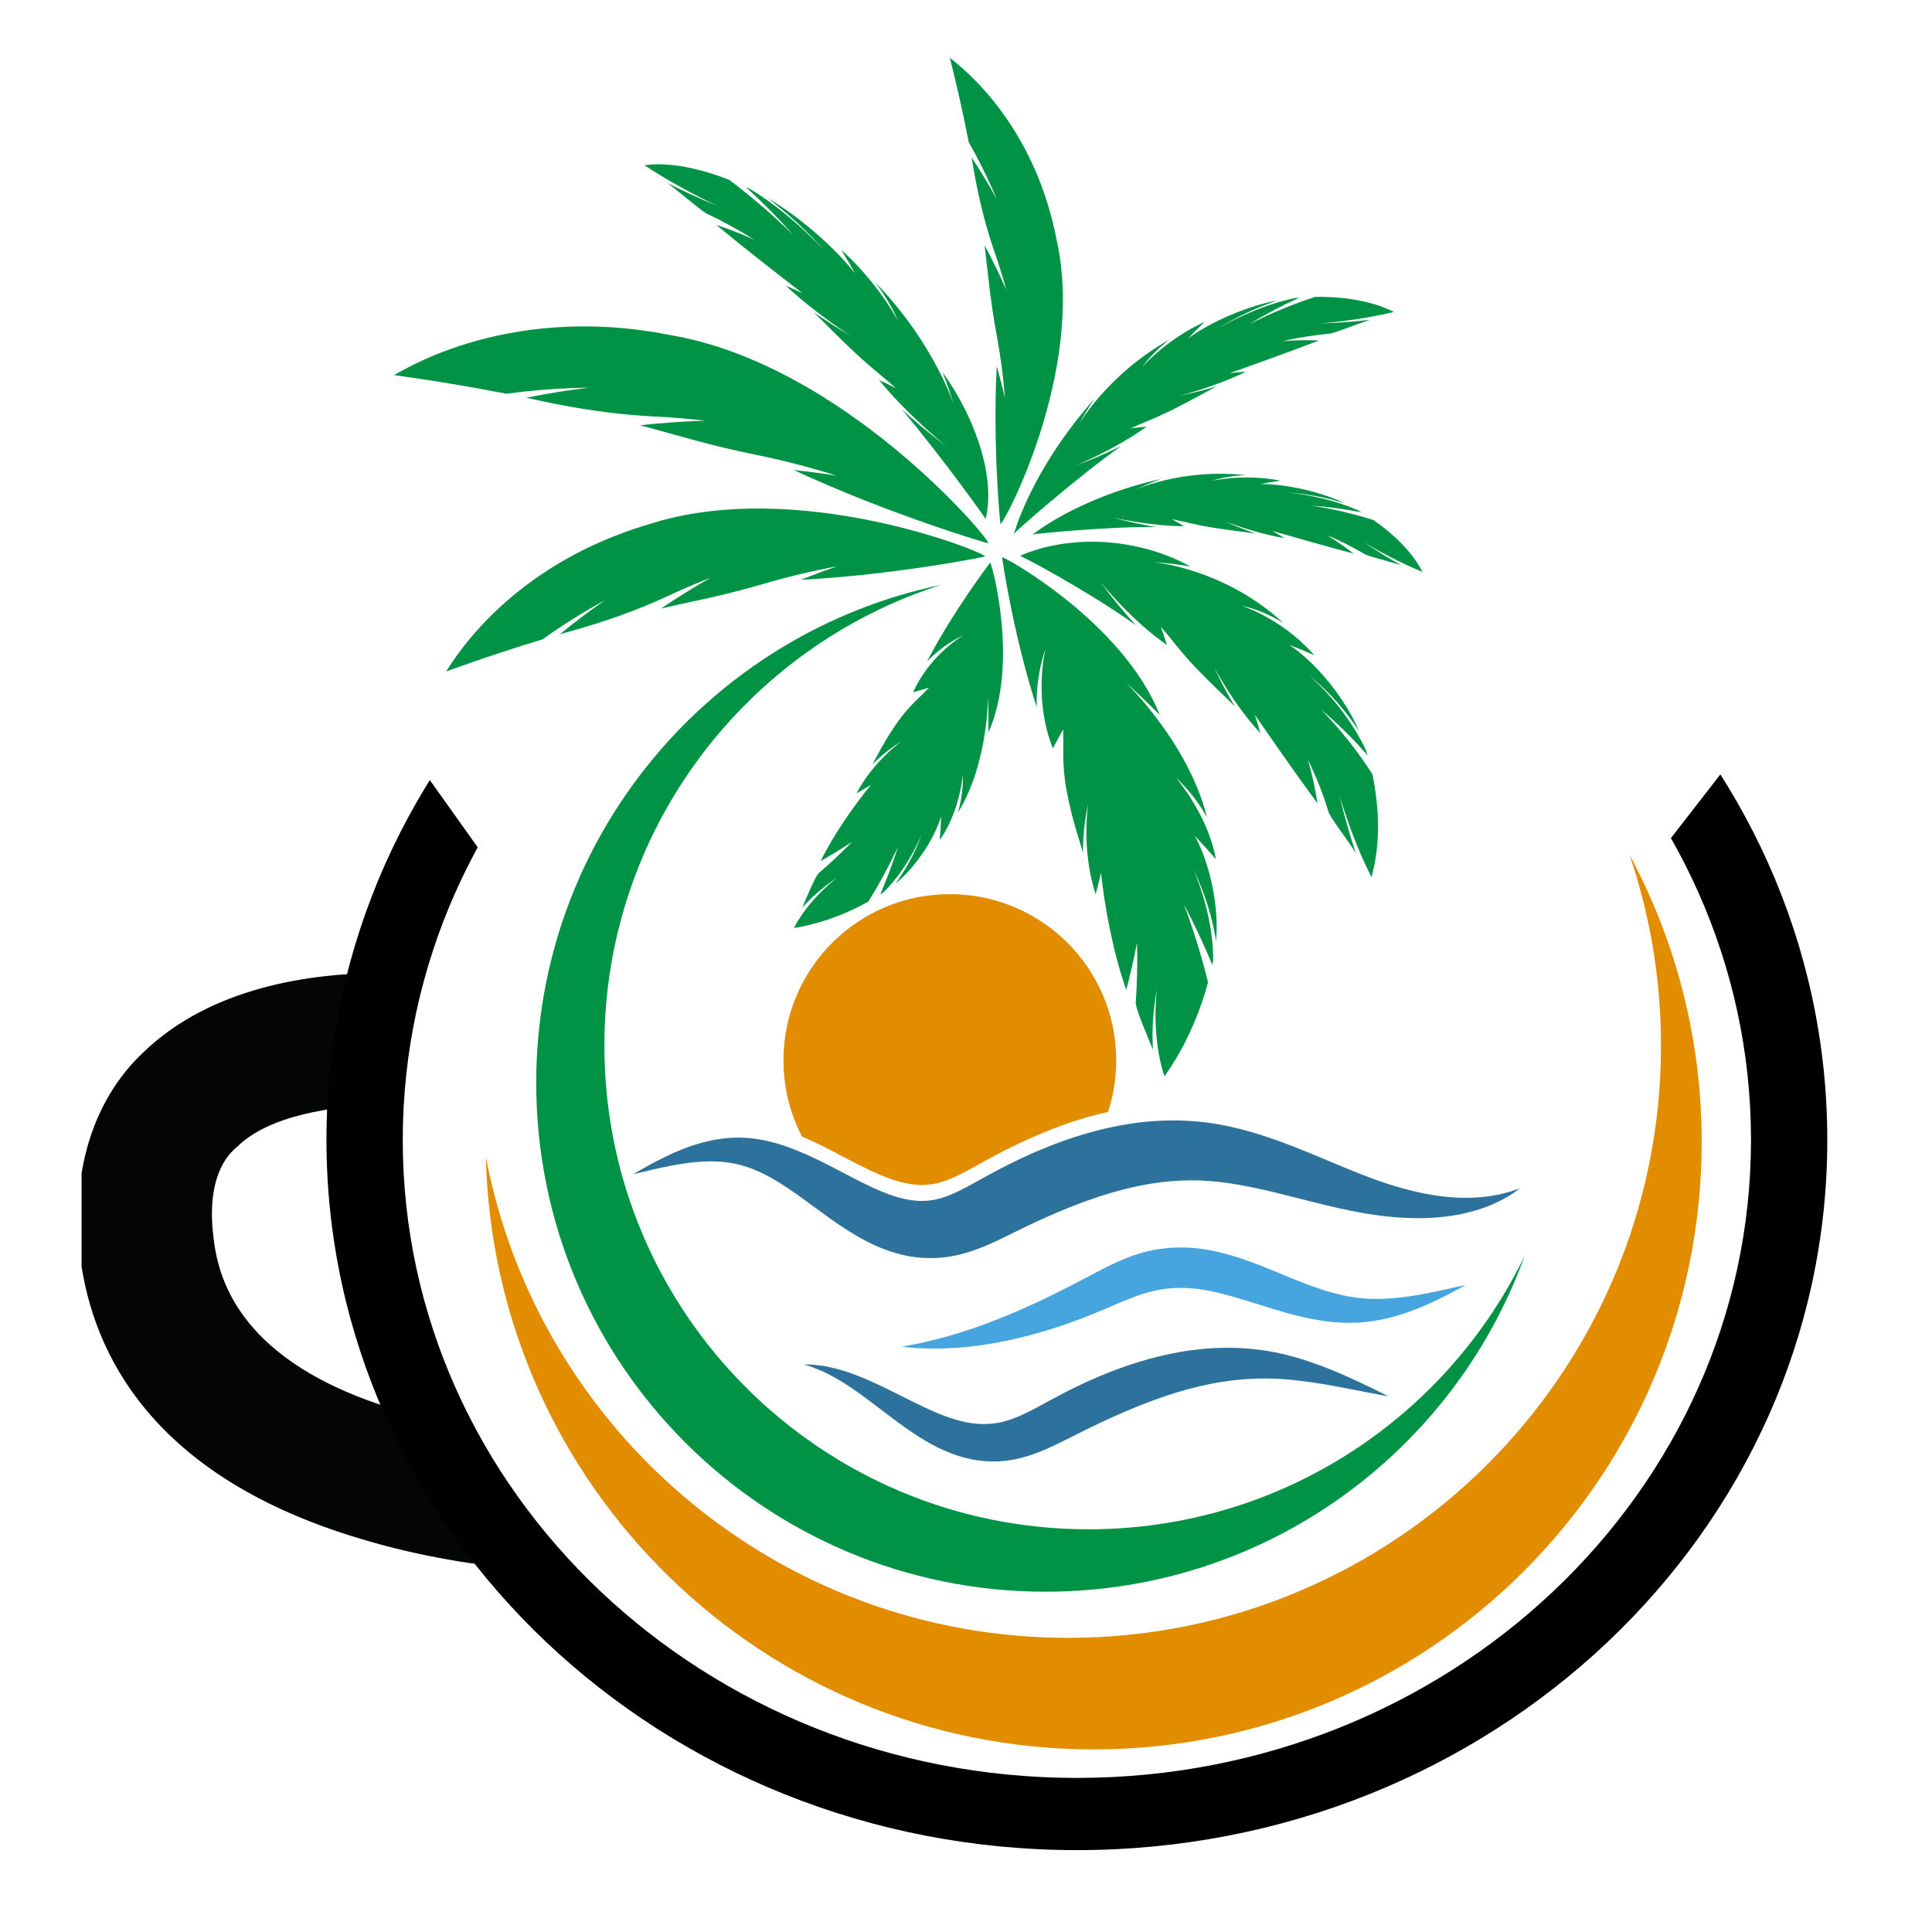 <svg xmlns="http://www.w3.org/2000/svg" xmlns:xlink="http://www.w3.org/1999/xlink" width="500" zoomAndPan="magnify" viewBox="0 0 375 375" height="500" preserveAspectRatio="xMidYMid meet" version="1.0"><defs><clipPath id="ebc9844235"><path d="M 15.836 159.551 L 339.852 159.551 L 339.852 357.281 L 15.836 357.281 Z M 15.836 159.551 " clip-rule="nonzero"/></clipPath><clipPath id="c9973ecdbb"><path d="M 101.684 288.77 L 304 288.77 L 304 375 L 101.684 375 Z M 101.684 288.77 " clip-rule="nonzero"/></clipPath><clipPath id="55265655b3"><path d="M 63.367 83.418 L 355 83.418 L 355 359.984 L 63.367 359.984 Z M 63.367 83.418 " clip-rule="nonzero"/></clipPath><clipPath id="0a9cbadc75"><path d="M 209.023 83.418 C 128.578 83.418 63.367 145.133 63.367 221.262 C 63.367 297.395 128.578 359.109 209.023 359.109 C 289.465 359.109 354.676 297.395 354.676 221.262 C 354.676 145.133 289.465 83.418 209.023 83.418 " clip-rule="nonzero"/></clipPath><clipPath id="bb4489f279"><path d="M 78.176 97.43 L 340 97.43 L 340 345.883 L 78.176 345.883 Z M 78.176 97.43 " clip-rule="nonzero"/></clipPath><clipPath id="8292cbe19f"><path d="M 209.023 97.43 C 136.758 97.43 78.176 152.871 78.176 221.262 C 78.176 289.652 136.758 345.094 209.023 345.094 C 281.285 345.094 339.867 289.652 339.867 221.262 C 339.867 152.871 281.285 97.43 209.023 97.43 " clip-rule="nonzero"/></clipPath><clipPath id="4f549aa3f1"><path d="M 0 0 L 331 0 L 331 237 L 0 237 Z M 0 0 " clip-rule="nonzero"/></clipPath><clipPath id="1f6cbac545"><path d="M -21.863 3.633 L 164.078 -128.848 L 330.324 104.488 L 144.383 236.969 Z M -21.863 3.633 " clip-rule="nonzero"/></clipPath><clipPath id="1e986d31fc"><path d="M -21.863 3.633 L 164.066 -128.84 L 330.312 104.496 L 144.383 236.969 Z M -21.863 3.633 " clip-rule="nonzero"/></clipPath><clipPath id="13f5da0c9e"><path d="M 63 0 L 375 0 L 375 267 L 63 267 Z M 63 0 " clip-rule="nonzero"/></clipPath><clipPath id="0096e5faa7"><path d="M 243.727 266.562 L 63.344 126.617 L 238.961 -99.75 L 419.348 40.199 Z M 243.727 266.562 " clip-rule="nonzero"/></clipPath><clipPath id="fcb5d55ec0"><path d="M 243.727 266.562 L 63.352 126.625 L 238.973 -99.742 L 419.348 40.199 Z M 243.727 266.562 " clip-rule="nonzero"/></clipPath><clipPath id="39e3aaa764"><path d="M 76.266 63 L 192 63 L 192 106 L 76.266 106 Z M 76.266 63 " clip-rule="nonzero"/></clipPath><clipPath id="37a3ec4e21"><path d="M 184 11.105 L 207 11.105 L 207 102 L 184 102 Z M 184 11.105 " clip-rule="nonzero"/></clipPath><clipPath id="1ccd205bf9"><path d="M 94.273 165.801 L 330.293 165.801 L 330.293 339.555 L 94.273 339.555 Z M 94.273 165.801 " clip-rule="nonzero"/></clipPath></defs><rect x="-37.5" width="450" fill="#ffffff" y="-37.5" height="450" fill-opacity="1"/><rect x="-37.5" width="450" fill="#ffffff" y="-37.5" height="450" fill-opacity="1"/><rect x="-37.5" width="450" fill="#ffffff" y="-37.5" height="450" fill-opacity="1"/><g clip-path="url(#ebc9844235)"><path fill="#040606" d="M 41.527 240.875 C 44.293 263.258 68.48 272.57 88.168 276.363 C 88.168 276.363 88.168 276.016 87.82 276.016 C 80.559 257.398 75.742 235.703 74.359 214.352 C 64.676 214.695 52.25 216.422 45.996 222.625 C 44.293 224.008 39.797 228.488 41.527 240.875 Z M 172.484 331.449 L 241.582 331.449 C 259.195 331.449 284.418 311.477 302.031 266.707 C 315.176 233.633 315.523 198.863 313.102 185.07 L 100.621 185.07 C 98.199 198.863 98.863 233.633 111.66 266.707 C 129.273 311.477 154.844 331.449 172.484 331.449 Z M 27.719 204.352 C 40.836 191.621 60.176 188.863 74.359 188.863 C 75.023 180.242 76.754 171.648 80.211 166.477 C 83.324 161.996 87.82 159.582 92.664 159.582 L 321.031 159.582 C 325.871 159.582 330.715 161.996 333.484 166.477 C 340.402 176.824 340.055 200.586 339.711 210.215 C 338.672 232.598 333.828 256.016 325.871 276.016 C 306.184 325.961 273.727 357.281 241.238 357.281 L 172.141 357.281 C 146.227 357.281 120.625 337.656 101.285 304.582 C 93.012 303.891 81.594 302.195 70.211 298.746 C 29.418 286.68 18.031 262.57 15.613 244.32 C 13.191 223.316 20.801 210.902 27.719 204.352 " fill-opacity="1" fill-rule="nonzero"/></g><g clip-path="url(#c9973ecdbb)"><path fill="#ffffff" d="M 101.684 288.77 L 303.129 288.77 L 303.129 467.832 L 101.684 467.832 Z M 101.684 288.77 " fill-opacity="1" fill-rule="nonzero"/></g><g clip-path="url(#55265655b3)"><g clip-path="url(#0a9cbadc75)"><path fill="#000000" d="M 63.367 83.418 L 356.016 83.418 L 356.016 359.984 L 63.367 359.984 Z M 63.367 83.418 " fill-opacity="1" fill-rule="nonzero"/></g></g><g clip-path="url(#bb4489f279)"><g clip-path="url(#8292cbe19f)"><path fill="#ffffff" d="M 78.176 97.43 L 341.074 97.43 L 341.074 345.883 L 78.176 345.883 Z M 78.176 97.43 " fill-opacity="1" fill-rule="nonzero"/></g></g><g clip-path="url(#4f549aa3f1)"><g clip-path="url(#1f6cbac545)"><g clip-path="url(#1e986d31fc)"><path fill="#ffffff" d="M -21.863 3.633 L 164.078 -128.848 L 330.324 104.488 L 144.383 236.969 Z M -21.863 3.633 " fill-opacity="1" fill-rule="nonzero"/></g></g></g><g clip-path="url(#13f5da0c9e)"><g clip-path="url(#0096e5faa7)"><g clip-path="url(#fcb5d55ec0)"><path fill="#ffffff" d="M 243.727 266.562 L 63.344 126.617 L 238.961 -99.75 L 419.348 40.199 Z M 243.727 266.562 " fill-opacity="1" fill-rule="nonzero"/></g></g></g><g clip-path="url(#39e3aaa764)"><path fill="#009245" d="M 191.805 105.441 C 191.75 105.516 172.578 99.832 154.062 91.234 C 156.812 91.523 159.578 91.883 162.352 92.312 C 157.082 90.66 151.824 89.309 146.598 88.254 C 141.961 87.312 137.223 86.145 132.492 84.812 C 131.906 84.648 131.328 84.488 130.742 84.324 C 128.535 83.707 126.367 83.113 124.234 82.539 C 128.391 82.086 132.609 81.789 136.875 81.656 C 133.492 81.262 130.133 80.984 126.805 80.824 C 119.602 80.469 112.125 79.367 105.02 77.824 C 104.043 77.609 103.086 77.406 102.145 77.207 C 106.148 76.383 110.238 75.727 114.395 75.238 C 108.914 75.316 103.539 75.719 98.305 76.426 C 84.984 73.836 76.449 72.871 76.426 72.781 C 76.262 73.297 97.078 58.438 130.203 65.055 C 163.879 70.824 192.645 105.164 191.805 105.441 " fill-opacity="1" fill-rule="nonzero"/></g><g clip-path="url(#37a3ec4e21)"><path fill="#009245" d="M 194.191 101.684 C 194.121 101.664 192.672 86.555 193.465 71.082 C 194.047 73.102 194.578 75.148 195.066 77.223 C 194.734 73.047 194.188 68.961 193.445 64.98 C 192.785 61.445 192.262 57.781 191.852 54.07 C 191.805 53.613 191.75 53.16 191.699 52.703 C 191.508 50.973 191.309 49.277 191.105 47.613 C 192.609 50.41 194.02 53.301 195.328 56.266 C 194.645 53.77 193.883 51.328 193.047 48.938 C 191.246 43.762 189.895 38.188 188.961 32.746 C 188.832 31.996 188.707 31.266 188.578 30.547 C 190.297 33.133 191.926 35.828 193.457 38.617 C 191.84 34.781 190.023 31.105 188.035 27.621 C 186.066 17.508 184.312 11.223 184.375 11.18 C 183.965 11.215 200.383 21.664 205.152 46.867 C 210.668 72.219 194.625 102.195 194.191 101.684 " fill-opacity="1" fill-rule="nonzero"/></g><path fill="#009245" d="M 191.18 108.004 C 191.164 108.086 173.672 111.598 155.477 112.531 C 157.766 111.613 160.098 110.742 162.465 109.926 C 157.617 110.82 152.906 111.945 148.344 113.289 C 144.293 114.484 140.07 115.539 135.781 116.461 C 135.254 116.57 134.727 116.688 134.199 116.801 C 132.199 117.234 130.238 117.668 128.32 118.105 C 131.406 116.016 134.609 114.023 137.922 112.141 C 135.086 113.238 132.32 114.422 129.629 115.684 C 123.801 118.406 117.441 120.652 111.195 122.395 C 110.332 122.633 109.492 122.871 108.672 123.109 C 111.484 120.789 114.434 118.566 117.512 116.449 C 113.219 118.797 109.148 121.352 105.312 124.094 C 93.727 127.602 86.59 130.402 86.535 130.34 C 86.621 130.812 96.832 110.418 125.723 101.828 C 154.695 92.344 191.727 107.438 191.18 108.004 " fill-opacity="1" fill-rule="nonzero"/><path fill="#009245" d="M 212.668 173.555 C 209.75 164.684 211.266 155.641 211.215 155.961 C 210.453 159.484 210.195 162.68 210.203 165.504 C 209.836 164.23 209.508 163.164 209.34 162.621 C 209.188 162.125 209.039 161.629 208.891 161.137 C 208.109 158.547 207.48 155.926 206.992 153.281 C 206.547 150.844 206.355 148.395 206.379 145.98 C 206.395 144.512 206.387 143.035 206.359 141.555 C 205.695 142.793 205.027 144.027 204.355 145.262 C 200.352 135.133 203.062 125.352 203.016 125.688 C 201.531 129.934 201.148 133.867 201.219 137.238 C 196.676 123.297 194.484 108.207 194.508 108.18 C 194.504 107.758 217.957 120.668 225.086 138.75 C 222.758 136.398 220.348 134.105 217.867 131.883 C 217.867 131.719 230.629 143.906 234.262 158.617 C 232.789 155.98 230.816 153.324 228.246 150.941 C 227.934 150.621 234.016 157.402 235.855 166.008 C 235.891 166.242 235.93 166.48 235.961 166.711 C 234.648 165.203 233.305 163.719 231.938 162.266 C 235.148 168.258 236.613 176.695 236.031 182.594 C 235.395 178.562 234.074 173.727 231.504 168.453 C 231.32 168.039 235.52 176.848 235.477 186.34 C 235.418 186.645 235.363 186.949 235.301 187.25 C 233.66 183.297 231.832 179.398 229.812 175.559 C 231.684 180.578 233.238 185.629 234.48 190.684 C 231.473 201.691 226.586 208.043 226.008 208.918 C 223.305 200.609 224.605 191.766 224.535 192.059 C 223.723 196.617 223.59 200.496 223.777 203.723 C 222.41 200.363 220.656 196.41 220.445 194.695 C 220.715 190.863 220.801 186.957 220.695 182.992 C 220.102 186.094 219.402 189.137 218.602 192.121 C 216.121 185.137 214.391 176.047 213.711 169.406 C 213.383 170.801 213.035 172.184 212.668 173.555 " fill-opacity="1" fill-rule="nonzero"/><path fill="#009245" d="M 166.25 153.992 C 169.527 147.668 175.266 143.668 175.062 143.812 C 172.734 145.277 170.855 146.844 169.32 148.355 C 169.82 147.473 170.223 146.727 170.434 146.348 C 170.621 145.996 170.812 145.652 171 145.309 C 171.996 143.504 173.09 141.762 174.27 140.086 C 175.363 138.539 176.594 137.133 177.922 135.855 C 178.73 135.078 179.531 134.285 180.324 133.48 C 179.297 133.781 178.266 134.078 177.234 134.367 C 180.621 126.785 187.398 123.039 187.191 123.195 C 184.086 124.656 181.734 126.547 179.934 128.383 C 185.109 118.469 192.164 109.223 192.195 109.223 C 192.422 108.996 197.898 128.645 191.848 142.172 C 191.887 139.648 191.852 137.117 191.738 134.582 C 191.828 134.496 191.992 147.941 185.914 157.766 C 186.566 155.559 186.961 153.07 186.887 150.398 C 186.898 150.059 186.445 156.984 182.734 162.578 C 182.629 162.723 182.52 162.871 182.41 163.012 C 182.531 161.492 182.621 159.969 182.684 158.449 C 181.133 163.395 177.312 168.691 173.789 171.523 C 175.648 169.027 177.578 165.727 179.078 161.516 C 179.207 161.195 176.648 168.18 171.453 173.223 C 171.254 173.355 171.059 173.488 170.859 173.609 C 172.141 170.609 173.289 167.535 174.305 164.387 C 172.566 168.082 170.645 171.625 168.551 175 C 160.945 179.238 154.875 179.969 154.09 180.121 C 157.176 174.215 162.691 170.207 162.492 170.32 C 159.574 172.316 157.391 174.309 155.73 176.133 C 156.832 173.598 158.051 170.535 158.875 169.504 C 161.105 167.605 163.281 165.566 165.387 163.395 C 163.379 164.727 161.348 165.969 159.293 167.125 C 161.777 162.051 165.809 156.258 169.066 152.348 C 168.133 152.91 167.191 153.457 166.25 153.992 " fill-opacity="1" fill-rule="nonzero"/><path fill="#009245" d="M 244.641 142.32 C 239.238 136.484 235.629 129.383 235.68 129.59 C 237.074 132.516 238.395 134.98 239.648 137.086 C 238.855 136.277 238.18 135.625 237.832 135.289 C 237.52 134.984 237.199 134.68 236.887 134.383 C 235.234 132.805 233.625 131.191 232.035 129.539 C 230.57 128.008 229.191 126.387 227.859 124.707 C 227.051 123.684 226.203 122.676 225.312 121.68 C 225.746 122.852 226.137 124.016 226.488 125.18 C 219.305 120.215 213.602 112.887 213.68 113.098 C 216.203 116.504 218.484 119.207 220.512 121.371 C 210.66 114.383 198.113 107.801 197.945 107.887 C 197.977 107.953 201.516 106.039 207.762 105.375 C 213.895 104.664 222.902 105.449 231.02 109.945 C 228.379 109.496 225.777 109.207 223.234 109.059 C 222.91 108.949 237.273 109.973 249.062 120.906 C 246.617 119.387 243.902 118.195 241.137 117.613 C 240.723 117.52 248.258 119.723 254.578 126.594 C 254.742 126.785 254.906 126.98 255.062 127.176 C 253.461 126.441 251.855 125.777 250.262 125.176 C 255.637 128.746 261.332 135.961 263.762 141.875 C 261.426 138.262 258.094 134.262 253.68 130.758 C 253.285 130.434 260.867 136.371 265.16 145.688 C 265.262 146.004 265.359 146.32 265.449 146.633 C 262.633 143.371 259.617 140.41 256.473 137.766 C 260.117 141.523 263.457 145.707 266.375 150.254 C 268.855 162.094 266.375 169.363 266.211 170.262 C 262.184 162.383 259.977 154.191 260 154.422 C 261.047 158.809 262.109 162.453 263.152 165.527 C 261.191 162.512 258.645 159.266 257.926 157.785 C 256.875 154.285 255.52 150.824 253.867 147.449 C 254.691 150.289 255.305 153.121 255.711 155.914 C 251.578 150.336 246.926 143.598 243.555 138.723 C 243.961 139.93 244.32 141.129 244.641 142.32 " fill-opacity="1" fill-rule="nonzero"/><path fill="#009245" d="M 241.848 72.145 C 235.543 75.219 228.883 76.816 229.059 76.809 C 231.773 76.215 234.105 75.613 236.145 75.008 C 235.258 75.461 234.527 75.855 234.152 76.059 C 233.812 76.246 233.473 76.43 233.137 76.613 C 231.371 77.582 229.59 78.512 227.785 79.426 C 226.113 80.266 224.406 81.031 222.668 81.75 C 221.613 82.191 220.551 82.66 219.484 83.16 C 220.531 83.012 221.559 82.895 222.57 82.805 C 216.332 87.277 208.785 90.355 208.973 90.328 C 212.438 88.992 215.281 87.727 217.625 86.574 C 208.938 92.684 196.797 103.453 196.801 103.586 C 196.863 103.574 199.945 91.516 212.426 77.406 C 211.191 79.242 210.086 81.074 209.113 82.883 C 208.918 83.102 214.562 72.902 226.934 65.957 C 224.941 67.5 223.109 69.289 221.727 71.203 C 221.516 71.484 225.754 66.367 233.16 62.781 C 233.359 62.695 233.566 62.602 233.766 62.516 C 232.664 63.57 231.609 64.629 230.609 65.695 C 235.164 62.324 242.625 59.238 247.977 58.32 C 244.418 59.492 240.227 61.332 236.047 64.016 C 235.664 64.254 242.777 59.629 251.371 57.848 C 251.648 57.82 251.922 57.797 252.191 57.773 C 248.742 59.344 245.453 61.098 242.363 62.992 C 246.473 60.895 250.812 59.078 255.281 57.617 C 265.195 57.492 269.926 60.297 270.562 60.543 C 263.156 62.336 256.137 62.773 256.32 62.793 C 260.031 62.652 263.188 62.398 265.898 62.078 C 262.922 63.066 259.574 64.445 258.191 64.754 C 255.156 65.02 252.047 65.508 248.902 66.223 C 251.359 66.031 253.734 65.988 256.012 66.086 C 250.336 68.277 243.598 70.68 238.723 72.422 C 239.785 72.301 240.828 72.207 241.848 72.145 " fill-opacity="1" fill-rule="nonzero"/><path fill="#009245" d="M 249.34 104.465 C 243.188 103.402 237.543 101.094 237.672 101.18 C 239.941 102.164 241.941 102.941 243.73 103.562 C 242.852 103.43 242.121 103.336 241.742 103.289 C 241.402 103.246 241.059 103.203 240.719 103.16 C 238.941 102.941 237.168 102.688 235.387 102.406 C 233.746 102.145 232.113 101.812 230.48 101.426 C 229.492 101.195 228.477 100.98 227.449 100.789 C 228.281 101.227 229.082 101.676 229.859 102.137 C 223.023 102.125 215.973 100.422 216.117 100.5 C 219.32 101.336 222.031 101.902 224.324 102.289 C 214.867 102.184 200.484 103.648 200.418 103.75 C 200.473 103.77 208.977 96.664 225.348 92.961 C 223.496 93.645 221.746 94.395 220.102 95.195 C 219.844 95.254 229.238 90.824 241.793 92.234 C 239.547 92.316 237.293 92.652 235.301 93.316 C 235 93.41 240.727 91.918 247.945 93.184 C 248.137 93.223 248.332 93.262 248.523 93.305 C 247.176 93.492 245.863 93.707 244.586 93.957 C 249.633 93.895 256.629 95.543 260.973 97.664 C 257.789 96.66 253.805 95.809 249.387 95.574 C 248.984 95.547 256.535 95.906 263.672 99.09 C 263.883 99.211 264.098 99.336 264.305 99.461 C 260.992 98.801 257.699 98.355 254.484 98.117 C 258.543 98.742 262.625 99.684 266.617 100.953 C 273.844 106.02 275.797 110.508 276.125 111.016 C 269.844 108.461 264.547 105.125 264.672 105.23 C 267.422 107.062 269.836 108.52 271.957 109.699 C 269.293 108.863 266.156 108.117 264.996 107.625 C 262.668 106.238 260.164 104.973 257.523 103.855 C 259.395 104.992 261.137 106.195 262.73 107.449 C 257.488 106.082 251.367 104.312 246.938 103.039 C 247.77 103.5 248.57 103.977 249.34 104.465 " fill-opacity="1" fill-rule="nonzero"/><path fill="#009245" d="M 152.551 55.461 C 158.5 61.059 165.266 65.246 165.082 65.172 C 162.312 63.523 159.961 62.008 157.938 60.605 C 158.773 61.41 159.461 62.098 159.809 62.449 C 160.129 62.773 160.445 63.09 160.762 63.41 C 162.418 65.082 164.102 66.715 165.828 68.34 C 167.418 69.84 169.074 71.27 170.777 72.672 C 171.816 73.527 172.855 74.414 173.887 75.332 C 172.789 74.777 171.703 74.258 170.633 73.781 C 176.277 80.703 183.816 86.711 183.625 86.621 C 180.137 83.922 177.344 81.555 175.074 79.488 C 183.012 88.992 191.344 100.617 191.312 100.746 C 191.242 100.703 192.258 98.09 191.609 92.922 C 191.023 87.863 188.523 80.039 182.977 72.281 C 183.895 74.637 184.664 76.922 185.297 79.129 C 185.477 79.445 181.676 66.926 169.883 54.801 C 171.68 57.191 173.258 59.766 174.305 62.273 C 174.477 62.652 171.047 55.719 163.898 49.047 C 163.699 48.871 163.5 48.699 163.305 48.531 C 164.254 50.066 165.148 51.586 165.98 53.086 C 161.84 47.793 154.547 41.605 149.086 38.52 C 152.602 41.168 156.66 44.758 160.531 49.199 C 160.891 49.605 154.293 41.973 145.602 36.688 C 145.316 36.551 145.031 36.414 144.754 36.285 C 148.062 39.312 151.172 42.461 154.035 45.66 C 150.129 41.848 145.93 38.223 141.539 34.902 C 131.164 30.867 125.797 32.051 125.094 32.07 C 132.359 36.91 139.59 40.078 139.395 40.027 C 135.551 38.441 132.34 36.949 129.605 35.551 C 132.484 37.773 135.676 40.543 137.043 41.402 C 140.141 42.855 143.289 44.57 146.434 46.539 C 143.898 45.391 141.422 44.43 139.035 43.66 C 144.477 48.176 151.016 53.262 155.793 56.941 C 154.699 56.406 153.617 55.91 152.551 55.461 " fill-opacity="1" fill-rule="nonzero"/><g clip-path="url(#1ccd205bf9)"><path fill="#e28c00" d="M 316.297 165.934 C 320.25 177.551 322.398 190.004 322.398 202.961 C 322.398 266.441 270.883 317.906 207.336 317.906 C 151.164 317.906 104.398 277.688 94.301 224.508 C 95.816 288.305 148.055 339.555 212.277 339.555 C 277.453 339.555 330.293 286.77 330.293 221.66 C 330.293 201.504 325.223 182.527 316.297 165.934 " fill-opacity="1" fill-rule="nonzero"/></g><path fill="#009245" d="M 211.281 296.836 C 159.387 296.836 117.312 254.805 117.312 202.961 C 117.312 161.082 144.766 125.617 182.668 113.523 C 137.797 122.867 104.082 162.598 104.082 210.195 C 104.082 264.738 148.34 308.949 202.938 308.949 C 245.73 308.949 282.168 281.785 295.926 243.777 C 280.727 275.176 248.535 296.836 211.281 296.836 " fill-opacity="1" fill-rule="nonzero"/><path fill="#46a4de" d="M 175.062 261.391 C 175.062 261.391 175.461 261.316 176.211 261.172 C 176.586 261.102 177.051 261.016 177.598 260.914 C 178.141 260.797 178.77 260.66 179.473 260.504 C 182.281 259.871 186.285 258.816 191.031 257.062 C 195.789 255.324 201.281 252.91 207.223 249.867 C 208.707 249.105 210.219 248.316 211.773 247.492 C 213.34 246.664 215 245.781 216.816 244.965 C 218.633 244.145 220.617 243.391 222.766 242.871 C 223.301 242.738 223.852 242.625 224.402 242.527 C 224.957 242.457 225.516 242.387 226.074 242.316 C 227.191 242.137 228.316 242.152 229.449 242.137 C 234 242.148 238.133 243.316 241.789 244.578 C 245.457 245.871 248.723 247.328 251.789 248.547 C 254.855 249.777 257.723 250.77 260.465 251.363 C 260.805 251.441 261.148 251.52 261.484 251.594 C 261.82 251.645 262.156 251.691 262.488 251.742 C 263.156 251.84 263.812 251.961 264.461 252 C 265.758 252.117 267.027 252.145 268.254 252.102 C 273.164 251.934 277.266 250.98 280.082 250.391 C 282.887 249.766 284.484 249.41 284.484 249.41 C 284.484 249.41 283.094 250.219 280.496 251.543 C 279.195 252.203 277.586 252.988 275.641 253.785 C 273.695 254.574 271.422 255.406 268.758 255.992 C 267.43 256.297 266.004 256.527 264.488 256.656 C 263.727 256.738 262.953 256.73 262.16 256.746 C 261.762 256.746 261.363 256.754 260.957 256.758 C 260.555 256.73 260.152 256.703 259.746 256.68 C 256.477 256.48 253.066 255.773 249.68 254.824 C 246.285 253.879 242.895 252.703 239.504 251.73 C 236.113 250.77 232.711 249.973 229.371 249.98 C 228.539 250.004 227.703 249.965 226.898 250.094 C 226.492 250.137 226.086 250.176 225.684 250.215 C 225.285 250.277 224.891 250.348 224.496 250.434 C 222.91 250.766 221.324 251.273 219.719 251.891 C 218.117 252.5 216.504 253.211 214.848 253.918 C 213.188 254.629 211.527 255.301 209.902 255.922 C 203.387 258.414 197.242 260.016 192.023 260.859 C 186.797 261.723 182.512 261.82 179.586 261.727 C 178.859 261.691 178.207 261.66 177.645 261.637 C 177.086 261.586 176.609 261.543 176.227 261.508 C 175.465 261.434 175.062 261.391 175.062 261.391 " fill-opacity="1" fill-rule="nonzero"/><path fill="#2d719d" d="M 269.473 271.016 C 269.473 271.016 267.789 270.727 264.773 270.137 C 261.758 269.57 257.406 268.617 252.121 267.98 C 246.828 267.312 240.703 267.355 234.059 268.809 C 227.41 270.203 220.348 272.93 213.082 276.387 C 211.262 277.258 209.488 278.137 207.707 279.043 C 205.902 279.953 204.02 280.902 202.004 281.715 C 199.992 282.523 197.816 283.184 195.551 283.496 C 193.273 283.781 191.02 283.707 188.926 283.316 C 184.715 282.535 181.312 280.727 178.461 278.941 C 175.605 277.129 173.211 275.273 171.043 273.625 C 168.879 271.969 166.941 270.516 165.176 269.328 C 163.41 268.141 161.824 267.23 160.473 266.566 C 159.129 265.891 158.016 265.492 157.258 265.215 C 156.492 264.973 156.082 264.84 156.082 264.84 C 156.082 264.84 156.516 264.848 157.328 264.863 C 158.137 264.922 159.355 265.008 160.891 265.336 C 162.43 265.652 164.297 266.188 166.383 266.992 C 168.469 267.797 170.777 268.867 173.238 270.098 C 175.707 271.324 178.34 272.707 181.137 273.934 C 183.93 275.148 186.91 276.176 189.879 276.371 C 191.355 276.48 192.836 276.363 194.289 276.062 C 195.75 275.727 197.262 275.164 198.848 274.414 C 200.434 273.664 202.09 272.746 203.871 271.773 C 205.676 270.789 207.574 269.809 209.508 268.887 C 217.266 265.191 225.336 262.637 232.98 261.879 C 236.793 261.484 240.473 261.52 243.859 261.926 C 247.258 262.297 250.312 263.078 253.004 263.918 C 258.379 265.645 262.391 267.598 265.18 268.902 C 267.957 270.234 269.473 271.016 269.473 271.016 " fill-opacity="1" fill-rule="nonzero"/><path fill="#e28c00" d="M 175.551 229.605 C 176.594 229.832 177.613 229.973 178.602 230 C 179.586 230.02 180.555 229.922 181.5 229.742 C 183.371 229.375 185.461 228.457 187.824 227.191 C 189.004 226.562 190.262 225.844 191.609 225.102 C 192.98 224.355 194.371 223.617 195.801 222.902 C 198.656 221.477 201.641 220.133 204.762 218.945 C 208.125 217.664 211.574 216.605 215.066 215.82 C 216.098 212.668 216.66 209.309 216.66 205.812 C 216.66 187.992 202.199 173.551 184.363 173.551 C 166.527 173.551 152.07 187.992 152.07 205.812 C 152.07 211.148 153.375 216.176 155.668 220.605 C 158.027 221.613 160.367 222.797 162.684 224.012 C 166.969 226.246 171.359 228.672 175.551 229.605 " fill-opacity="1" fill-rule="nonzero"/><path fill="#2d719d" d="M 293.273 231.254 C 292.695 231.422 291.973 231.605 291.129 231.816 C 290.266 231.973 289.297 232.188 288.176 232.293 C 285.957 232.551 283.234 232.594 280.133 232.238 C 277.031 231.887 273.551 231.113 269.805 229.926 C 266.059 228.754 262.062 227.09 257.625 225.23 C 253.191 223.383 248.336 221.312 242.75 219.691 C 239.957 218.891 236.977 218.219 233.816 217.832 C 230.652 217.461 227.383 217.375 224.109 217.598 C 221.082 217.793 218.059 218.258 215.066 218.93 C 211.574 219.711 208.125 220.773 204.762 222.051 C 201.641 223.242 198.656 224.582 195.801 226.008 C 194.371 226.723 192.98 227.465 191.609 228.211 C 190.262 228.953 189.004 229.672 187.824 230.297 C 185.461 231.566 183.371 232.484 181.5 232.852 C 180.555 233.031 179.586 233.125 178.602 233.105 C 177.613 233.078 176.594 232.938 175.551 232.711 C 171.359 231.781 166.969 229.352 162.684 227.121 C 160.367 225.902 158.027 224.723 155.668 223.715 C 153.648 222.852 151.613 222.113 149.559 221.613 C 147.352 221.07 145.137 220.789 143.066 220.809 C 140.996 220.828 139.102 221.113 137.402 221.508 C 134 222.305 131.34 223.484 129.227 224.492 C 127.113 225.508 125.547 226.395 124.484 226.992 C 123.426 227.598 122.871 227.918 122.871 227.918 C 122.871 227.918 123.496 227.77 124.68 227.492 C 125.863 227.215 127.609 226.781 129.844 226.34 C 132.078 225.91 134.82 225.441 137.887 225.426 C 139.418 225.422 141.023 225.539 142.637 225.871 C 144.246 226.195 145.879 226.754 147.547 227.523 C 150.895 229.059 154.309 231.516 158.164 234.359 C 160.105 235.781 162.156 237.305 164.496 238.789 C 166.832 240.266 169.445 241.746 172.574 242.816 C 174.137 243.348 175.812 243.781 177.59 244.012 C 179.371 244.238 181.223 244.262 183.09 244.07 C 186.863 243.664 190.211 242.348 193.121 241.012 C 194.59 240.336 195.953 239.645 197.262 238.996 C 198.559 238.363 199.859 237.73 201.176 237.125 C 203.809 235.906 206.484 234.754 209.211 233.719 C 214.652 231.648 220.027 230.129 225.227 229.492 C 227.828 229.164 230.371 229.047 232.867 229.125 C 235.363 229.215 237.867 229.52 240.352 229.949 C 245.324 230.816 250.215 232.152 254.93 233.328 C 259.641 234.508 264.227 235.547 268.516 236.035 C 272.793 236.535 276.727 236.57 280.141 236.188 C 283.559 235.812 286.43 235.047 288.652 234.188 C 289.77 233.777 290.715 233.289 291.527 232.898 C 292.324 232.449 292.984 232.07 293.504 231.738 C 294.5 231.035 295.027 230.66 295.027 230.66 C 295.027 230.66 294.422 230.867 293.273 231.254 " fill-opacity="1" fill-rule="nonzero"/></svg>